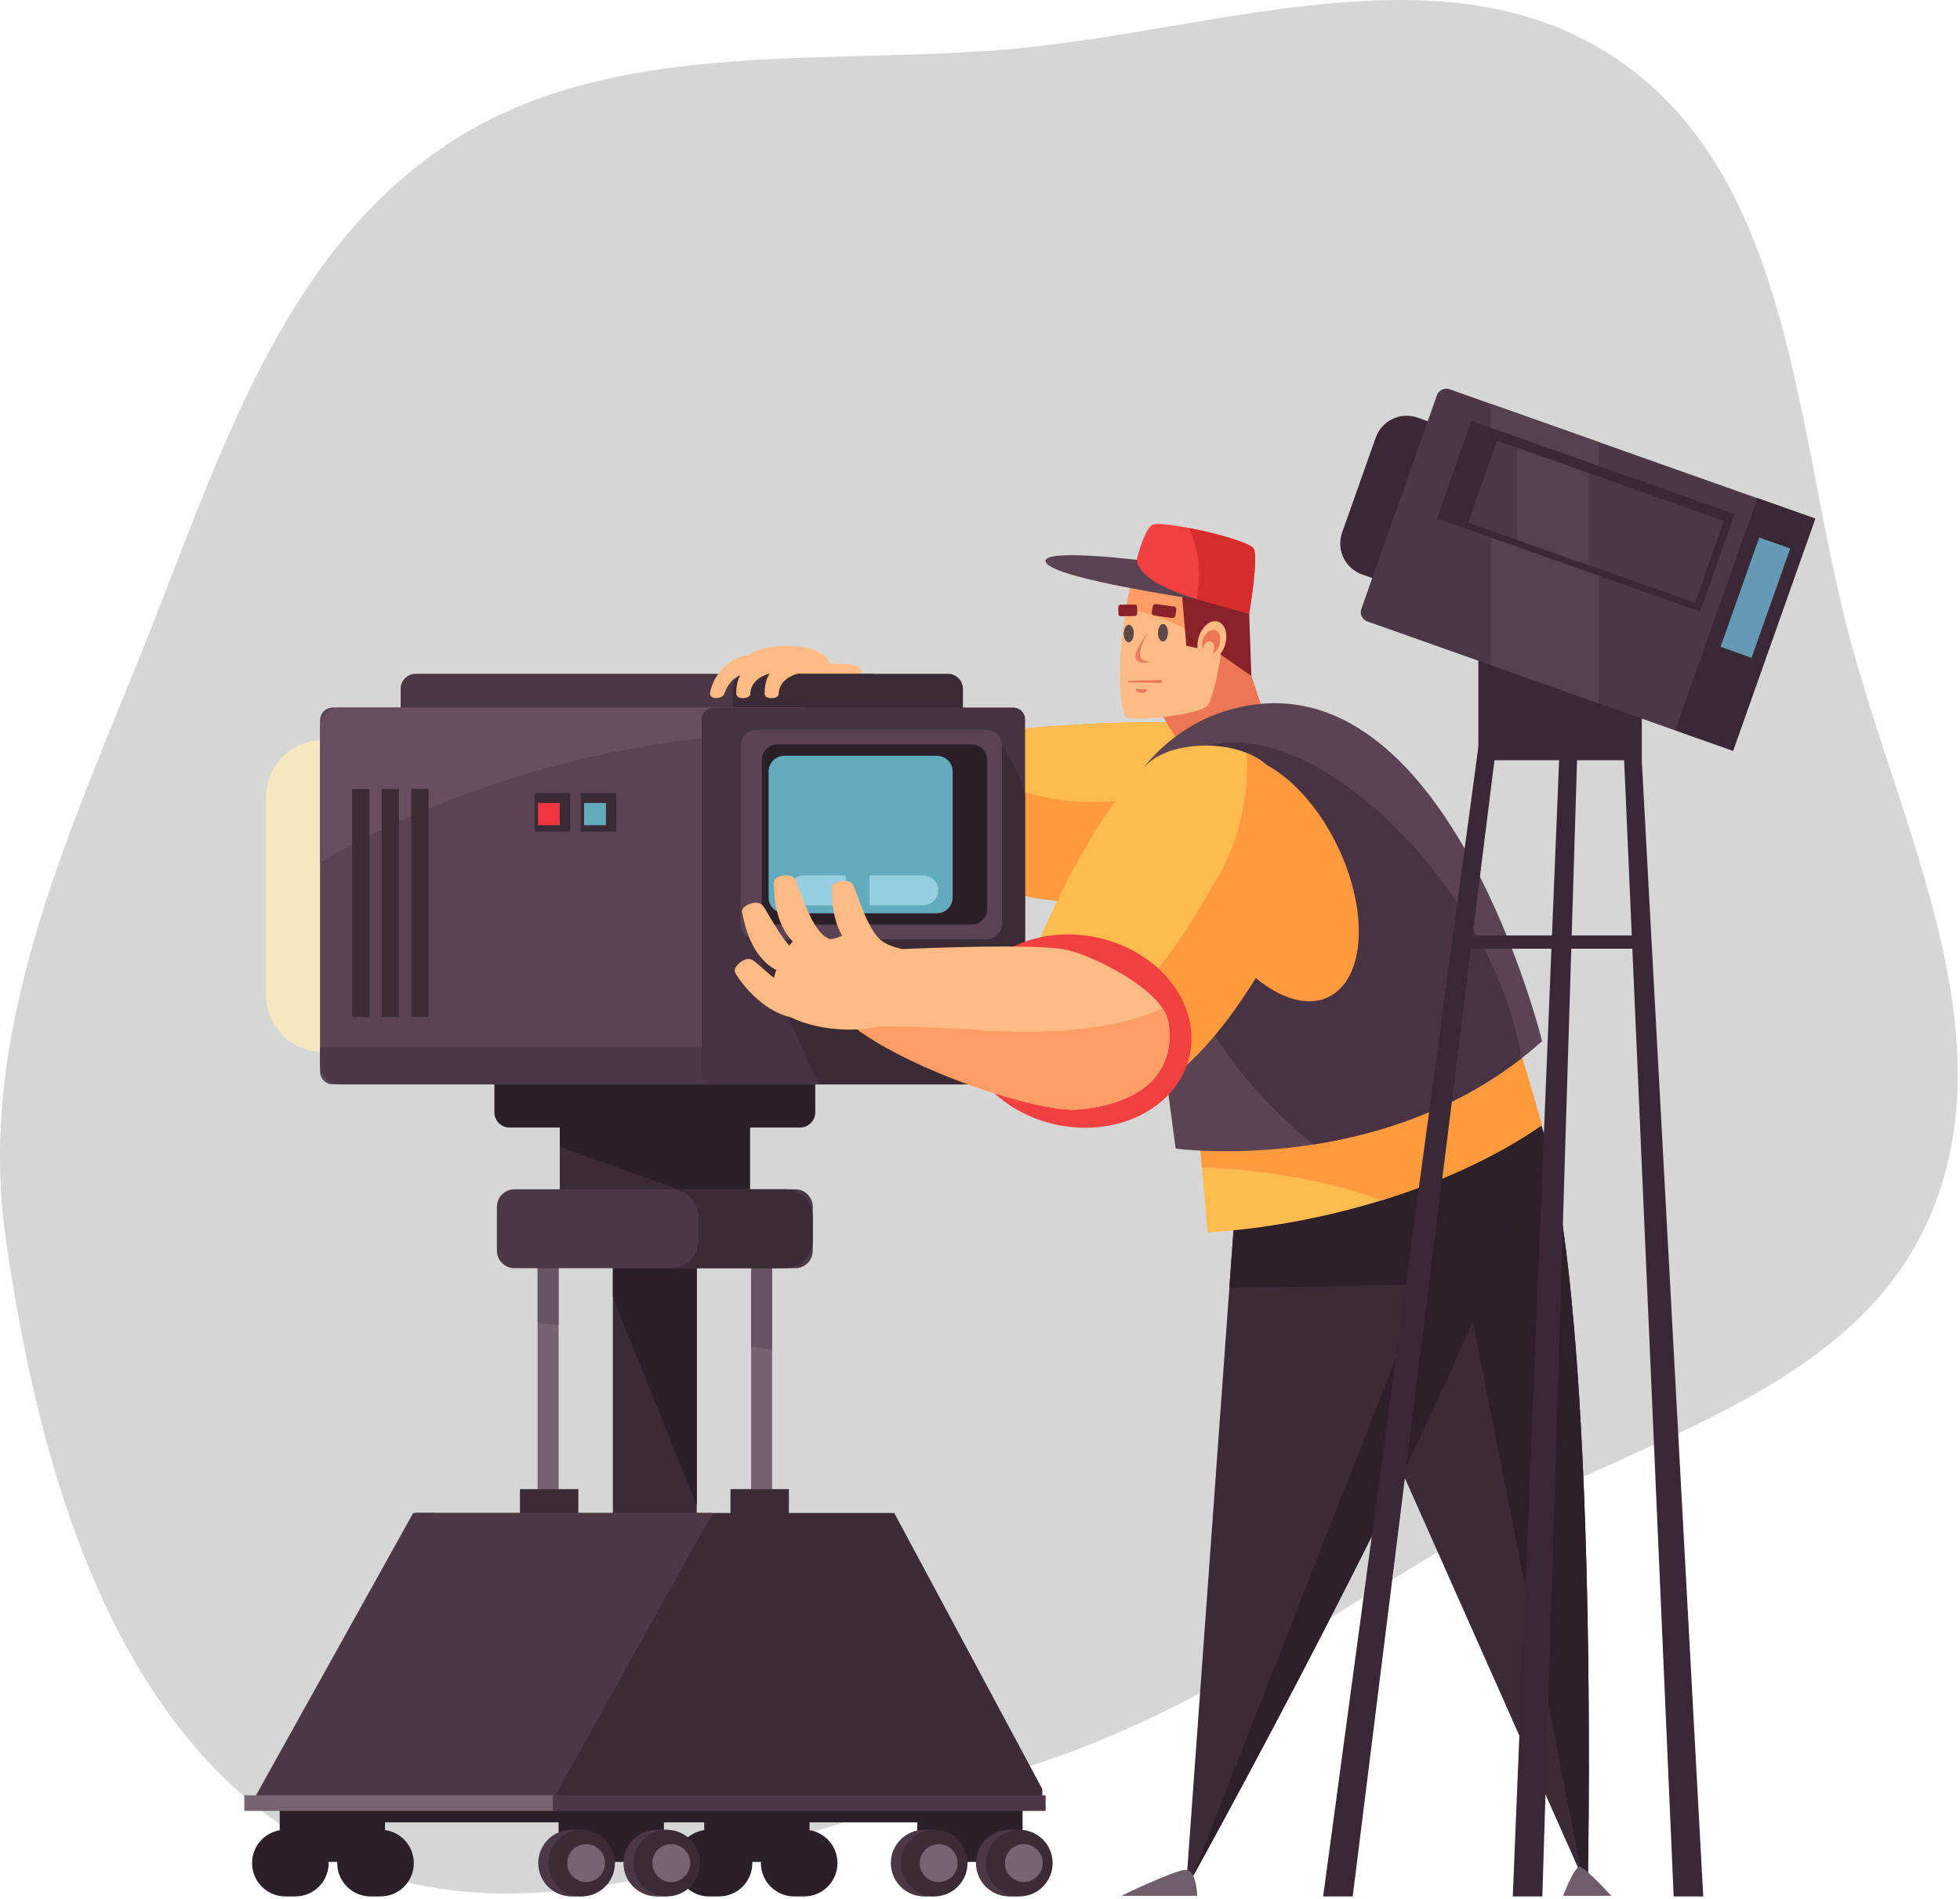 <svg width="353" height="342" viewBox="0 0 353 342" fill="none" xmlns="http://www.w3.org/2000/svg">
<path fill-rule="evenodd" clip-rule="evenodd" d="M179.651 9.033C217.803 6.168 260.125 -10.841 291.604 10.903C323.147 32.692 323.301 78.065 333.205 115.1C342.505 149.876 361.874 186.539 347.386 219.493C333.123 251.935 292.07 259.674 261.65 277.855C234.643 293.996 210.025 311.537 179.651 319.742C139.156 330.682 94.493 352.946 57.606 332.974C20.452 312.859 7.022 264.853 1.029 223.031C-4.34 185.562 12.373 150.356 26.398 115.198C39.434 82.518 50.363 46.886 79.285 26.85C107.917 7.016 144.918 11.642 179.651 9.033Z" fill="#5C5C5C" fill-opacity="0.25"/>
<path d="M148.378 119.261C151.672 120.006 155.226 118.776 155.271 121.664C155.305 124.553 147.498 122.003 147.498 122.003L148.378 119.261Z" fill="#FFBB83"/>
<path d="M149.529 120.762C149.754 118.291 147.588 116.565 142.533 116.328C137.479 116.091 133.202 117.907 132.977 120.39C132.751 122.86 136.655 125.061 141.71 125.298C146.764 125.523 149.303 123.233 149.529 120.762Z" fill="#FFBB83"/>
<path d="M227.178 131.909C214.721 128.299 184.449 131.041 181.211 131.571C177.973 132.112 163.824 145.483 166.205 149.827C174.171 164.37 198.497 162.746 208.471 162.802C218.637 162.858 231.634 157.849 236.294 151.181C240.943 144.512 233.474 133.726 227.178 131.909Z" fill="#FF9A3E"/>
<path d="M196.319 144.456C211.416 144.456 225.734 138.973 232.447 135.272C230.788 133.636 228.938 132.406 227.178 131.898C214.721 128.288 184.45 131.029 181.211 131.56C179.666 131.819 175.638 135.012 172.095 138.736C178.977 140.462 186.65 144.456 196.319 144.456Z" fill="#FFBB4D"/>
<path d="M139.058 224.621H135.278V274.401H139.058V224.621Z" fill="#776271"/>
<path d="M100.606 224.621H96.826V274.401H100.606V224.621Z" fill="#776271"/>
<path d="M139.046 227.577L135.278 227.16V242.561L139.046 242.99V227.577Z" fill="#685263"/>
<path d="M100.606 223.267L96.826 222.838V238.251L100.606 238.668V223.267Z" fill="#685263"/>
<path d="M142.082 268.173H131.566V275.134H142.082V268.173Z" fill="#3A2B35"/>
<path d="M104.16 268.173H93.644V275.134H104.16V268.173Z" fill="#3A2B35"/>
<path d="M145.795 322.319H126.828V335.306H145.795V322.319Z" fill="#2B1F28"/>
<path d="M129.491 329.518C129.48 329.518 129.468 329.518 129.457 329.518H127.731C127.719 329.518 127.708 329.518 127.697 329.518C124.38 329.518 121.694 332.204 121.694 335.521C121.694 338.827 124.368 341.501 127.663 341.523H127.697H129.491C132.808 341.523 135.493 338.838 135.493 335.521C135.493 332.204 132.808 329.518 129.491 329.518Z" fill="#2B1F28"/>
<path d="M144.836 329.518C144.825 329.518 144.813 329.518 144.802 329.518H143.076C143.065 329.518 143.053 329.518 143.042 329.518C139.725 329.518 137.04 332.203 137.04 335.52C137.04 338.826 139.714 341.5 143.008 341.523H143.031H144.825C148.142 341.523 150.827 338.837 150.827 335.52C150.827 332.203 148.142 329.518 144.836 329.518Z" fill="#2B1F28"/>
<path d="M182.102 322.703H60.01V328.186H182.102V322.703Z" fill="#2B1F28"/>
<path d="M69.341 324.745H50.374V335.306H69.341V324.745Z" fill="#2B1F28"/>
<path d="M184.167 322.319H165.201V335.306H184.167V322.319Z" fill="#2B1F28"/>
<path d="M119.572 322.319H100.606V335.306H119.572V322.319Z" fill="#2B1F28"/>
<path d="M275.039 196.831L231.024 216.7L285.024 338.183H285.983C285.983 338.183 288.42 218.551 275.039 196.831Z" fill="#3A2B35"/>
<path d="M275.04 196.831L259.289 207.719L285.025 338.183H285.984C285.984 338.183 288.421 218.551 275.04 196.831Z" fill="#2D2029"/>
<path d="M276.404 202.168L222.179 221.281L213.728 338.183H214.687C214.687 338.183 278.627 223.064 276.404 202.168Z" fill="#3A2B35"/>
<path d="M276.405 202.168L222.179 221.281L221.412 231.944L256.626 231.289L214.631 338.194H214.699C214.687 338.183 278.627 223.064 276.405 202.168Z" fill="#2D2029"/>
<path d="M265.731 165.273L213.502 176.612L217.508 221.947C237.591 220.683 260.936 214.207 277.736 202.608C277.736 202.619 268.405 170.169 265.731 165.273Z" fill="#FFBB4D"/>
<path d="M227.629 211.138C235.809 212.21 243.165 214.038 248.75 216.193C259.232 212.966 269.308 208.441 277.736 202.619C277.736 202.619 268.405 170.17 265.731 165.284L213.502 176.623L216.47 210.246C219.99 210.337 223.736 210.63 227.629 211.138Z" fill="#FF9A3E"/>
<path d="M125.485 218.539H110.377V277.357H125.485V218.539Z" fill="#3A2B35"/>
<path d="M125.496 223.583H110.377V233.658L125.496 271.14V223.583Z" fill="#2B1F28"/>
<path d="M187.722 322.184H48.152V325.964H187.722V322.184Z" fill="#3A2B35"/>
<path d="M161.06 272.472H74.825L95.416 322.297L187.157 322.331L187.721 322.184L161.06 272.472Z" fill="#3A2B35"/>
<path d="M135.053 199.28H100.82V215.279H135.053V199.28Z" fill="#3A2B35"/>
<path d="M135.053 199.133H100.82V206.523L135.053 218.833V199.133Z" fill="#2B1F28"/>
<path d="M143.21 214.173H92.663C90.914 214.173 89.492 215.594 89.492 217.343V225.219C89.492 226.968 90.914 228.389 92.663 228.389H143.21C144.959 228.389 146.38 226.968 146.38 225.219V217.343C146.392 215.594 144.97 214.173 143.21 214.173Z" fill="#4C3845"/>
<path d="M146.832 187.94H89.041V200.306C89.041 201.829 90.271 203.059 91.794 203.059H144.079C145.602 203.059 146.832 201.829 146.832 200.306V187.94Z" fill="#2B1F28"/>
<path d="M122.01 133.241H58.205C52.53 133.241 47.926 137.844 47.926 143.52V179.174C47.926 184.849 52.53 189.452 58.205 189.452H122.01V133.241Z" fill="#F7E7C1"/>
<path d="M156.649 121.349H74.859C73.37 121.349 72.151 122.556 72.151 124.057V140.169H159.345V124.057C159.357 122.556 158.138 121.349 156.649 121.349Z" fill="#4C3845"/>
<path d="M170.729 121.349H134.725C133.236 121.349 132.018 122.556 132.018 124.057V140.169H173.426V124.057C173.426 122.556 172.218 121.349 170.729 121.349Z" fill="#3A2B35"/>
<path d="M144.835 127.419H59.942C58.667 127.419 57.641 128.446 57.641 129.721V192.973C57.641 194.247 58.667 195.274 59.942 195.274H144.835V127.419Z" fill="#5B4352"/>
<path d="M92.584 140.056C111.189 134.245 129.287 131.763 144.835 132.271V127.419H61.274C59.265 127.419 57.641 129.044 57.641 131.052V155.265C67.84 149.33 79.654 144.095 92.584 140.056Z" fill="#684E5F"/>
<path d="M57.63 188.583V191.652C57.63 193.661 59.255 195.285 61.263 195.285H144.824V188.583H57.63Z" fill="#4C3845"/>
<path d="M182.497 127.419H128.497C127.324 127.419 126.376 128.367 126.376 129.54V193.176C126.376 194.349 127.324 195.297 128.497 195.297H182.497C183.67 195.297 184.618 194.349 184.618 193.176V129.54C184.618 128.367 183.67 127.419 182.497 127.419Z" fill="#473240"/>
<path d="M178.616 132.711L134.703 167.846L147.52 195.274H181.29C183.129 195.274 184.619 193.785 184.619 191.946V143.271C184.619 141.432 180.455 132.711 178.616 132.711Z" fill="#3A2B35"/>
<path d="M177.623 131.424H136.238C134.67 131.424 133.395 132.699 133.395 134.268V166.334C133.395 167.902 134.67 169.177 136.238 169.177H177.623C179.192 169.177 180.467 167.902 180.467 166.334V134.268C180.467 132.688 179.192 131.424 177.623 131.424Z" fill="#5B4352"/>
<path d="M174.961 134.053H140.04C138.472 134.053 137.197 135.328 137.197 136.896V163.682C137.197 165.25 138.472 166.525 140.04 166.525H174.961C176.529 166.525 177.804 165.25 177.804 163.682V136.896C177.804 135.328 176.529 134.053 174.961 134.053Z" fill="#2B1F28"/>
<path d="M221.424 109.626C221.446 110.077 227.877 129.19 227.877 129.19L212.77 134.38L209.509 129.19L221.424 109.626Z" fill="#ED7656"/>
<path d="M203.179 142.515L211.732 206.839C211.732 206.839 250.184 212.176 277.736 187.5C277.736 187.5 261.354 120.841 224.842 127.047C209.215 129.709 203.179 142.515 203.179 142.515Z" fill="#5B4352"/>
<path d="M253.997 151.801C236.779 133.038 216.831 128.028 209.452 140.631C202.073 153.223 210.039 178.654 227.256 197.418C230.314 200.758 233.473 203.646 236.621 206.094C248.107 204.289 261.861 200.036 274.024 190.581C272.095 178.293 264.919 163.716 253.997 151.801Z" fill="#493242"/>
<path d="M239.758 150.199C233.428 138.815 223.465 133.162 217.519 137.573C211.573 141.996 211.889 154.802 218.219 166.198C224.549 177.583 234.511 183.235 240.457 178.824C246.404 174.401 246.099 161.595 239.758 150.199Z" fill="#FF9A3E"/>
<path d="M206.992 137.28C197.12 145.9 187.473 168.296 186.333 171.388C185.194 174.479 187.777 199.561 193.204 200.024C211.381 201.57 222.247 179.726 227.392 171.185C232.649 162.474 234.421 148.416 230.336 140.563C226.263 132.71 211.979 132.913 206.992 137.28Z" fill="#FFBB4D"/>
<path d="M230.348 140.563C229.129 138.228 226.997 136.614 224.492 135.599C225.056 142.989 223.093 151.733 219.403 157.849C214.45 166.051 204.228 186.507 187.326 186.744C188.511 193.435 190.508 199.787 193.216 200.013C211.393 201.559 223.623 180.403 228.78 171.862C234.026 163.163 234.432 148.416 230.348 140.563Z" fill="#FF9A3E"/>
<path d="M124.424 272.472L94.637 325.964H98.564L128.35 272.472H124.424Z" fill="#4C3845"/>
<path d="M74.419 272.472L44.632 325.964H48.558L78.345 272.472H74.419Z" fill="#4C3845"/>
<path d="M123.274 277.741H73.268L48.152 325.964H98.158L123.274 277.741Z" fill="#4C3845"/>
<path d="M125.824 272.472H74.825L71.598 282.107H121.051L125.824 272.472Z" fill="#4C3845"/>
<path d="M215.624 341.41H201.96C201.96 341.41 211.505 336.784 213.514 336.739C215.511 336.694 215.624 341.41 215.624 341.41Z" fill="#6D5E69"/>
<path d="M290.181 341.41H281.516C281.516 341.41 283.501 336.209 284.472 336.186C285.442 336.164 290.181 341.41 290.181 341.41Z" fill="#6D5E69"/>
<path d="M102.942 341.523C106.257 341.523 108.944 338.836 108.944 335.521C108.944 332.205 106.257 329.518 102.942 329.518C99.627 329.518 96.939 332.205 96.939 335.521C96.939 338.836 99.627 341.523 102.942 341.523Z" fill="#4C3845"/>
<path d="M104.747 329.518H102.919V341.512H104.747V329.518Z" fill="#4C3845"/>
<path d="M104.748 341.523C108.063 341.523 110.75 338.836 110.75 335.521C110.75 332.205 108.063 329.518 104.748 329.518C101.432 329.518 98.745 332.205 98.745 335.521C98.745 338.836 101.432 341.523 104.748 341.523Z" fill="#3A2B35"/>
<path d="M108.967 335.521C108.967 333.636 107.444 332.113 105.56 332.113C103.676 332.113 102.152 333.636 102.152 335.521C102.152 337.405 103.676 338.928 105.56 338.928C107.444 338.928 108.967 337.405 108.967 335.521Z" fill="#756471"/>
<path d="M118.287 341.523C121.602 341.523 124.289 338.836 124.289 335.521C124.289 332.205 121.602 329.518 118.287 329.518C114.972 329.518 112.284 332.205 112.284 335.521C112.284 338.836 114.972 341.523 118.287 341.523Z" fill="#4C3845"/>
<path d="M120.081 329.518H118.253V341.512H120.081V329.518Z" fill="#4C3845"/>
<path d="M120.081 341.523C123.396 341.523 126.084 338.836 126.084 335.521C126.084 332.205 123.396 329.518 120.081 329.518C116.766 329.518 114.079 332.205 114.079 335.521C114.079 338.836 116.766 341.523 120.081 341.523Z" fill="#3A2B35"/>
<path d="M120.893 338.928C122.775 338.928 124.301 337.403 124.301 335.521C124.301 333.639 122.775 332.113 120.893 332.113C119.011 332.113 117.486 333.639 117.486 335.521C117.486 337.403 119.011 338.928 120.893 338.928Z" fill="#756471"/>
<path d="M53.196 329.518C53.185 329.518 53.173 329.518 53.162 329.518H51.436C51.424 329.518 51.413 329.518 51.402 329.518C48.085 329.518 45.399 332.203 45.399 335.521C45.399 338.826 48.073 341.501 51.368 341.523H51.391H53.185C56.502 341.523 59.187 338.838 59.187 335.521C59.187 332.203 56.513 329.518 53.196 329.518Z" fill="#2B1F28"/>
<path d="M68.529 329.518C68.518 329.518 68.506 329.518 68.495 329.518H66.769C66.757 329.518 66.746 329.518 66.735 329.518C63.418 329.518 60.732 332.203 60.732 335.521C60.732 338.826 63.406 341.501 66.701 341.523H66.735H68.529C71.846 341.523 74.531 338.838 74.531 335.521C74.531 332.203 71.846 329.518 68.529 329.518Z" fill="#2B1F28"/>
<path d="M166.442 341.523C169.757 341.523 172.444 338.836 172.444 335.521C172.444 332.205 169.757 329.518 166.442 329.518C163.127 329.518 160.439 332.205 160.439 335.521C160.439 338.836 163.127 341.523 166.442 341.523Z" fill="#4C3845"/>
<path d="M168.246 329.518H166.418V341.512H168.246V329.518Z" fill="#4C3845"/>
<path d="M168.247 341.523C171.562 341.523 174.25 338.836 174.25 335.521C174.25 332.205 171.562 329.518 168.247 329.518C164.932 329.518 162.245 332.205 162.245 335.521C162.245 338.836 164.932 341.523 168.247 341.523Z" fill="#3A2B35"/>
<path d="M172.467 335.521C172.467 333.636 170.943 332.113 169.059 332.113C167.175 332.113 165.652 333.636 165.652 335.521C165.652 337.405 167.175 338.928 169.059 338.928C170.943 338.928 172.467 337.405 172.467 335.521Z" fill="#756471"/>
<path d="M181.775 341.523C185.091 341.523 187.778 338.836 187.778 335.521C187.778 332.205 185.091 329.518 181.775 329.518C178.46 329.518 175.773 332.205 175.773 335.521C175.773 338.836 178.46 341.523 181.775 341.523Z" fill="#4C3845"/>
<path d="M183.581 329.518H181.753V341.512H183.581V329.518Z" fill="#4C3845"/>
<path d="M183.581 341.523C186.896 341.523 189.583 338.836 189.583 335.521C189.583 332.205 186.896 329.518 183.581 329.518C180.266 329.518 177.578 332.205 177.578 335.521C177.578 338.836 180.266 341.523 183.581 341.523Z" fill="#3A2B35"/>
<path d="M184.393 338.928C186.275 338.928 187.8 337.403 187.8 335.521C187.8 333.639 186.275 332.113 184.393 332.113C182.511 332.113 180.985 333.639 180.985 335.521C180.985 337.403 182.511 338.928 184.393 338.928Z" fill="#756471"/>
<path d="M141.382 214.173H120.791C123.555 214.173 125.789 216.407 125.789 219.171V223.391C125.789 226.155 123.555 228.389 120.791 228.389H141.382C144.147 228.389 146.381 226.155 146.381 223.391V219.171C146.392 216.407 144.147 214.173 141.382 214.173Z" fill="#3A2B35"/>
<path d="M168.732 136.107H141.27C139.701 136.107 138.426 137.382 138.426 138.95V161.629C138.426 163.197 139.701 164.472 141.27 164.472H168.732C170.3 164.472 171.575 163.197 171.575 161.629V138.95C171.575 137.382 170.3 136.107 168.732 136.107Z" fill="#62ABBC"/>
<path d="M166.284 157.646H156.615V163.028H166.284C167.774 163.028 168.981 161.82 168.981 160.331C168.97 158.853 167.762 157.646 166.284 157.646Z" fill="#94CEE0"/>
<path d="M152.316 157.646H144.79C143.301 157.646 142.093 158.853 142.093 160.342C142.093 161.831 143.301 163.039 144.79 163.039H152.316V157.646Z" fill="#94CEE0"/>
<path d="M66.532 142.086H63.418V183.134H66.532V142.086Z" fill="#3A2B35"/>
<path d="M71.858 142.086H68.744V183.134H71.858V142.086Z" fill="#3A2B35"/>
<path d="M77.194 142.086H74.08V183.134H77.194V142.086Z" fill="#3A2B35"/>
<path d="M102.682 142.831H96.307V149.793H102.682V142.831Z" fill="#3A2B35"/>
<path d="M100.82 144.603H96.894V148.608H100.82V144.603Z" fill="#EF353F"/>
<path d="M110.975 142.831H104.6V149.793H110.975V142.831Z" fill="#3A2B35"/>
<path d="M109.125 144.603H105.198V148.608H109.125V144.603Z" fill="#62ABBC"/>
<path d="M100.155 323.301H44V326.122H100.155V323.301Z" fill="#756471"/>
<path d="M188.319 323.301H99.568V326.122H188.319V323.301Z" fill="#4C3845"/>
<path d="M205.289 200.893C214.823 196.211 217.452 185.616 211.167 177.211C204.883 168.816 192.054 165.804 182.52 170.475C172.986 175.157 170.357 185.752 176.642 194.157C182.926 202.563 195.755 205.564 205.289 200.893Z" fill="#F24040"/>
<path d="M152.925 184.262C162.696 192.115 186.762 200.43 194.085 199.821C205.853 198.839 211.799 192.984 210.445 184.127C209.531 178.181 196.612 172.076 192.257 171.072C185.792 169.594 155.407 171.242 155.407 171.242L152.925 184.262Z" fill="#FFBB83"/>
<path d="M209.384 181.611C202.49 184.883 190.564 186.519 177.172 185.537C168.134 184.871 153.466 184.68 153.466 184.68C163.237 192.532 186.773 200.43 194.096 199.821C205.864 198.84 211.81 192.984 210.456 184.127C210.321 183.292 209.926 182.446 209.384 181.611Z" fill="#FF9D66"/>
<path d="M203.732 104.898C200.821 116.993 201.656 128.017 202.694 129.055C203.732 130.093 215.804 128.761 217.44 127.125C219.065 125.5 222.123 106.94 220.634 104.571C219.144 102.201 204.522 101.592 203.732 104.898Z" fill="#FFBB83"/>
<path d="M218.444 115.775C218.986 111.498 221.254 105.564 220.633 104.571C219.155 102.201 204.532 101.592 203.731 104.898C203.325 106.613 202.987 108.294 202.716 109.941C207.048 109.411 217.406 115.222 218.444 115.775Z" fill="#FF9D66"/>
<path d="M225.373 121.732L224.809 105.643L212.623 104.086L213.661 116.305L219.291 117.49L225.373 121.732Z" fill="#892129"/>
<path d="M203.822 104.639L224.977 110.528C224.977 110.528 226.692 100.52 225.801 98.817C224.909 97.113 209.802 93.785 207.726 94.45C205.65 95.116 203.822 104.639 203.822 104.639Z" fill="#F24040"/>
<path d="M225.801 98.817C225.248 97.756 219.133 96.052 214.123 95.082C215.263 97.384 215.951 100.283 215.951 103.443C215.951 105 215.782 106.489 215.477 107.877L224.977 110.517C224.977 110.528 226.692 100.532 225.801 98.817Z" fill="#D82B2B"/>
<path d="M216.03 108.058C205.277 106.331 188.838 103.499 188.319 101.119C187.8 98.749 204.713 100.825 204.713 100.825C205.119 103.499 208.831 105.914 216.03 108.058Z" fill="#5B4352"/>
<path d="M220.622 116.181C221.232 114.252 220.667 112.356 219.359 111.939C218.061 111.532 216.504 112.762 215.906 114.703C215.297 116.632 215.861 118.528 217.17 118.945C218.467 119.34 220.013 118.11 220.622 116.181Z" fill="#FFBB83"/>
<path d="M219.629 116.125C220.013 114.906 219.652 113.721 218.84 113.462C218.027 113.202 217.046 113.981 216.673 115.199C216.29 116.407 216.651 117.603 217.463 117.862C218.275 118.11 219.246 117.332 219.629 116.125Z" fill="#ED7656"/>
<path d="M218.602 117.264C218.851 116.463 218.614 115.685 218.083 115.515C217.542 115.346 216.91 115.854 216.662 116.655C216.413 117.456 216.65 118.235 217.181 118.404C217.711 118.562 218.354 118.054 218.602 117.264Z" fill="#FFBB83"/>
<path d="M137.941 120.66C132.435 120.942 131.318 122.714 130.382 125.061C130.077 125.828 127.877 126.054 127.877 124.948C127.877 123.831 129.66 118.449 135.154 117.941C140.66 117.433 137.941 120.66 137.941 120.66Z" fill="#FFBB83"/>
<path d="M142.668 120.66C137.162 120.942 135.222 122.624 135.109 125.061C135.075 125.884 132.604 126.053 132.604 124.948C132.604 123.831 132.548 119.442 138.054 118.945C143.548 118.438 142.668 120.66 142.668 120.66Z" fill="#FFBB83"/>
<path d="M147.78 120.66C142.274 120.942 140.333 122.624 140.221 125.061C140.187 125.884 137.716 126.053 137.716 124.948C137.716 123.831 137.659 119.442 143.165 118.945C148.66 118.438 147.78 120.66 147.78 120.66Z" fill="#FFBB83"/>
<path d="M161.963 170.768C157.201 169.718 157.641 166.898 154.561 167.36C151.481 167.823 151.086 170.44 145.253 168.342C142.522 167.36 136.734 178.101 140.074 181.509C143.414 184.916 152.327 186.361 158.612 184.781C164.919 183.213 164.648 171.354 161.963 170.768Z" fill="#FFBB83"/>
<path d="M144.937 171.163C139.611 168.24 139.408 161.708 139.374 158.808C139.363 157.815 142.443 156.935 143.244 158.424C144.057 159.914 146.031 167.552 149.156 168.985C152.282 170.407 147.103 172.359 144.937 171.163Z" fill="#FFBB83"/>
<path d="M155.351 172.155C150.025 169.233 149.822 162.7 149.788 159.801C149.777 158.808 152.857 157.928 153.658 159.417C154.471 160.906 156.445 168.545 159.57 169.978C162.707 171.399 157.517 173.34 155.351 172.155Z" fill="#FFBB83"/>
<path d="M141.303 175.349C135.538 173.419 134.195 167.022 133.642 164.167C133.451 163.197 136.328 161.787 137.388 163.095C138.449 164.415 141.744 171.58 145.072 172.438C148.4 173.306 143.639 176.138 141.303 175.349Z" fill="#FFBB83"/>
<path d="M143.165 183.314C138.11 182.694 133.789 177.65 132.379 175.111C131.893 174.243 134.173 171.997 135.594 172.923C137.016 173.836 142.398 179.613 145.828 179.376C149.269 179.139 145.625 183.619 143.165 183.314Z" fill="#FFBB83"/>
<path d="M208.549 113.947C208.561 113.078 208.978 112.367 209.474 112.367C209.971 112.367 210.377 113.067 210.355 113.947C210.343 114.816 209.926 115.527 209.429 115.527C208.933 115.527 208.527 114.816 208.549 113.947Z" fill="#604748"/>
<path d="M208.178 108.78L211.438 109.231C211.709 109.265 211.901 109.524 211.856 109.806L211.698 110.856C211.653 111.138 211.404 111.329 211.122 111.296L207.862 110.844C207.591 110.81 207.399 110.551 207.444 110.269L207.602 109.22C207.647 108.937 207.895 108.746 208.178 108.78Z" fill="#892129"/>
<path d="M202.389 114.094C202.4 113.225 202.818 112.514 203.314 112.514C203.811 112.514 204.217 113.213 204.194 114.094C204.183 114.962 203.765 115.673 203.269 115.673C202.772 115.662 202.378 114.962 202.389 114.094Z" fill="#604748"/>
<path d="M201.802 108.893L204.408 108.859C204.623 108.859 204.803 109.085 204.803 109.367L204.815 110.427C204.815 110.71 204.645 110.935 204.42 110.946L201.813 110.98C201.599 110.98 201.419 110.755 201.419 110.473L201.407 109.412C201.407 109.13 201.588 108.893 201.802 108.893Z" fill="#892129"/>
<path d="M206.868 113.688C205.56 116.08 204.962 117.682 205.537 118.528C205.887 119.047 206.541 119.137 207.072 119.115V119.171C207.072 119.171 205.345 119.679 204.702 118.867C204.07 118.043 205.018 116.339 206.868 113.688Z" fill="#EF7A62"/>
<path d="M203.224 122.872L203.156 122.624L209.272 122.466L209.226 122.973L203.224 122.872Z" fill="#ED7656"/>
<path d="M204.578 124.181C204.6 123.989 204.984 124.079 205.537 124.124C206.079 124.158 206.586 124.136 206.564 124.327C206.541 124.519 206.135 124.813 205.593 124.767C205.04 124.734 204.555 124.384 204.578 124.181Z" fill="#ED7656"/>
<path d="M255.317 75.213L261.015 77.233L251.018 105.474L245.32 103.454C242.24 102.36 240.627 98.986 241.721 95.906L247.769 78.812C248.863 75.732 252.237 74.118 255.317 75.213Z" fill="#3A2935"/>
<path d="M291.93 123.594H294.965L306.755 341.523H301.43L291.93 123.594Z" fill="#3A2935"/>
<path d="M271.384 119.036H268.348L238.302 341.523H243.628L271.384 119.036Z" fill="#3A2935"/>
<path d="M284.574 119.036H281.528L272.456 341.523H277.782L284.574 119.036Z" fill="#3A2935"/>
<path d="M266.255 136.91H295.692V114.469H266.255V136.91Z" fill="#3A2935"/>
<path d="M263.922 170.849H295.683V168.468H263.922V170.849Z" fill="#3A2935"/>
<path d="M261.071 70.102L326.94 93.413L312.137 135.227L246.268 111.916C245.343 111.589 244.857 110.574 245.185 109.649L258.792 71.185C259.119 70.26 260.134 69.775 261.071 70.102Z" fill="#4C3845"/>
<path d="M287.89 79.591L268.495 72.731V119.78L287.89 126.652V79.591Z" fill="#564150"/>
<path d="M301.709 131.513L312.122 135.199L326.926 93.377L316.513 89.691L301.709 131.513Z" fill="#3A2935"/>
<path d="M258.798 93.36L306.184 110.128L312.398 92.568L265.013 75.799L258.798 93.36Z" fill="#3A2935"/>
<path d="M264.425 94.094L305.269 108.547L310.482 93.816L269.638 79.362L264.425 94.094Z" fill="#4C3845"/>
<path d="M286.153 85.209L273.245 80.64V97.26L286.153 101.818V85.209Z" fill="#564150"/>
<path d="M309.874 116.482L315.458 118.459L322.424 98.781L316.84 96.805L309.874 116.482Z" fill="#659AB7"/>
</svg>

